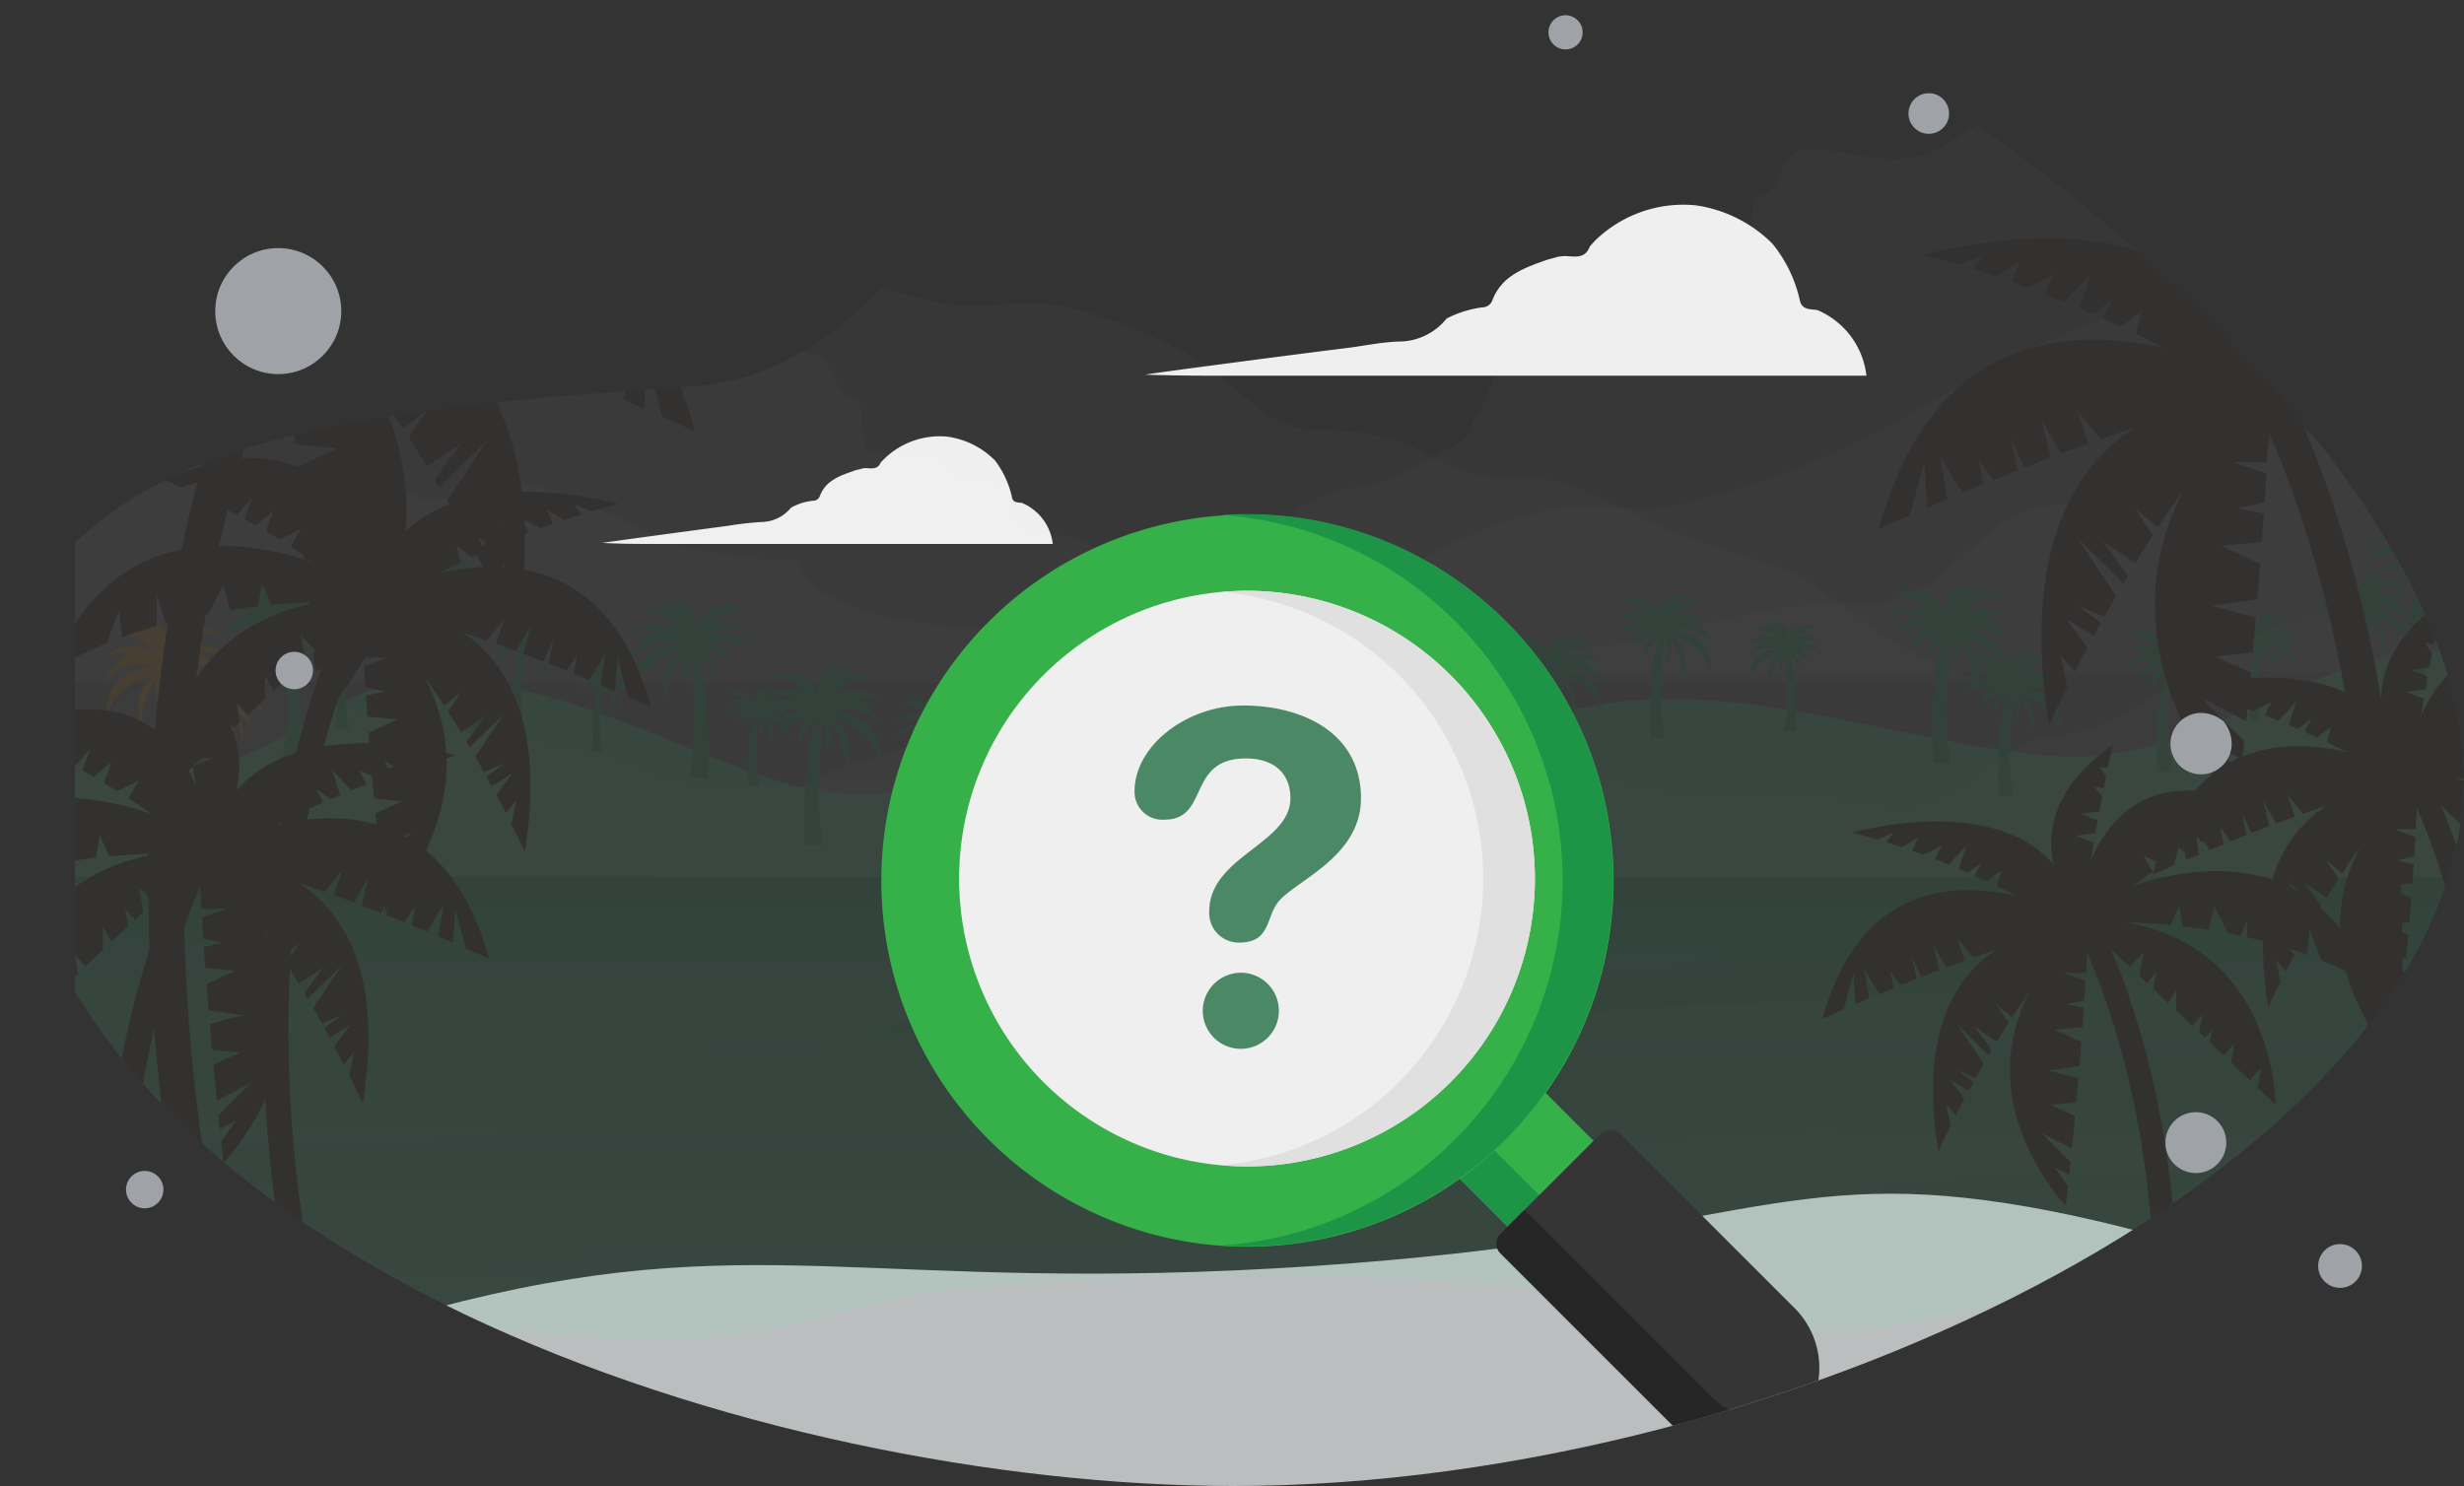<svg xmlns="http://www.w3.org/2000/svg" xmlns:xlink="http://www.w3.org/1999/xlink" viewBox="0 0 230 138.736"><rect x="0" y="0" width="230" height="138.736" fill="#333333" stroke="none"/><defs><style>.a{fill:none;}.b{fill:url(#a);}.c{fill:#f0efef;}.d{clip-path:url(#b);}.e{fill:#bbbebf;}.f{opacity:0.101;}.g{clip-path:url(#c);}.h,.j{fill:#fff;}.h{opacity:0.2;}.i{fill:url(#d);}.j{opacity:0.1;}.k{fill:#61f9b4;}.l{fill:#fbb32b;}.m{fill:#2ace85;}.n{fill:#381c10;}.o{fill:#36b149;}.p{fill:#1e9447;}.q{fill:#e0e0e0;}.r{fill:#353535;}.s{fill:#262626;}.t{fill:#4b8865;}.u{fill:#9fa3a7;}</style><linearGradient id="a" x1="-6.681" y1="2.725" x2="-6.681" y2="1.725" gradientUnits="objectBoundingBox"><stop offset="0" stop-color="#e6e7e7"/><stop offset="1" stop-color="#f2f2f2" stop-opacity="0"/></linearGradient><clipPath id="b"><path class="a" d="M3.083,78.867c4.986,44.873,71.448,65.814,114.876,65.814,52.452,0,114.427-30.813,114.876-65.814.249-20.891-23.384-45.023-41.383-58.335C170.51,5.075,164.527,5.075,128.629,6.571c-34.8,1.446-38.691,33.7-60.828,35.4C39.031,44.165-.657,45.312,3.083,78.867Z" transform="translate(-2.837 -5.945)"/></clipPath><clipPath id="c"><rect class="a" width="230" height="166.75"/></clipPath><linearGradient id="d" x1="0.5" y1="1" x2="0.5" gradientUnits="objectBoundingBox"><stop offset="0" stop-color="#6affba"/><stop offset="1" stop-color="#2ed991"/></linearGradient></defs><path class="b" d="M3.083,78.867c4.986,44.873,71.448,65.814,114.876,65.814,52.452,0,114.427-30.813,114.876-65.814.249-20.891-23.384-45.023-41.383-58.335C170.51,5.075,164.527,5.075,128.629,6.571c-34.8,1.446-38.691,33.7-60.828,35.4C39.031,44.165-.657,45.312,3.083,78.867Z" transform="translate(-2.837 -5.945)"/><path class="c" d="M233.853,18.014a7.572,7.572,0,0,1,4.587,6.133H179.506c-2.792,0-5.534,0-8.376-.1.3-.1,15.157-2.044,18.847-2.493,1.6-.2,3.191-.548,4.836-.6a5.7,5.7,0,0,0,4.437-2.144,10.032,10.032,0,0,1,3.341-1.047,1,1,0,0,0,.947-.7c.9-2.294,2.992-2.992,5.086-3.739l1.1-.3.5-.05c.9,0,1.945.349,2.393-.9h0l.5-.548a11.822,11.822,0,0,1,9.374-3.291,12.676,12.676,0,0,1,7.18,3.59,12.828,12.828,0,0,1,2.543,5.235C232.392,18.014,233.155,17.915,233.853,18.014Z" transform="translate(-64.22 10.932)"/><path class="c" d="M108.64,57.751a4.742,4.742,0,0,1,2.892,3.839h-36.8c-1.745,0-3.49,0-5.235-.1.2-.05,9.473-1.3,11.767-1.6a29.84,29.84,0,0,1,3.041-.349A3.6,3.6,0,0,0,87.1,58.2a5.385,5.385,0,0,1,2.094-.648.643.643,0,0,0,.6-.449c.548-1.446,1.895-1.895,3.191-2.343.2-.1.449-.1.7-.2l.3-.05c.548,0,1.2.2,1.5-.548h0l.349-.349a7.424,7.424,0,0,1,5.834-2.044,7.735,7.735,0,0,1,4.487,2.244,9.064,9.064,0,0,1,1.546,3.291C107.757,57.751,108.206,57.7,108.64,57.751Z" transform="translate(-13.262 -10.805)"/><g class="d"><path class="e" d="M246.753,259.65c-.748,17.75-65.665,32.608-119.912,32.409-58.051-.2-120.211-17.7-119.912-32.409.2-9.324,25.428-16,38.392-19.445,30.215-8.027,40.436-1.2,82.268-3.989,39.189-2.643,43.727-9.573,66.812-5.485C216.787,234.72,247.251,247.335,246.753,259.65Z" transform="translate(-4.888 -118.022)"/><g class="f" transform="translate(7 -109.305)"><g transform="translate(0 99)"><g class="g"><g transform="translate(-12.904 -6.178)"><path class="h" d="M193.022,202.4c2.1-2.1,6.345-2.586,9.02-3.326,1.749-.483,4.316-.386,5.812-1.363s1.461-2.7,2.737-3.643c1.377-1.022,3.387-.417,4.74-1.456,1.21-.928,1.219-2.76,2.325-3.847,2.587-2.542,6.081-2.136,9.06-3.2.974-.349,3.507-1.912,4.778-2.566,2.944-1.515,1.664-.832,3.121-3.372,1.573-2.741,2.2-6.008,5.113-7.282,3.112-1.363,7.528.986,6.663-5.1,2.094-.993,5.806.583,6.271-2.786,2.5-.149,5.015.069,7.342-.6,0-1.566.425-2.946.51-4.485,2.653-.358,2.092-3.331,3.86-4.262,1.6-.841,5.05.2,6.661.393,5.706.682,6.372-.722,10.631-3.12,1.88-1.059,4.394-.589,6.2-1.967,1.9-1.447,1.486-3.372,3.994-4.054,1.88-.511,4.028.286,5.995-.339,1.775-.564,2.565-1.729,4.938-1.582-.245-5.86,4.328-7.935,8.3-10.2,5.542-3.169,10.068,1.03,15.318-.823,2.351-.83,3.283-2.443,5.888-2.772,3.192-.4,4.527.36,6.958-1.863,1.047-.958,1.251-2.427,2.369-3.336a1.8,1.8,0,0,1,.512-.278v78.489H192.149A5.372,5.372,0,0,1,193.022,202.4Z" transform="translate(-90.856 -124.371)"/><path class="h" d="M-18.2,123.432c.2.062.4.124.6.185,4.623,1.384,9.333,5.4,13.26,8.795,6.655,5.76,13.719,6.517,20.786,11.559,6.846,4.884,14.128,6.165,21.373,9.616,6.921,3.3,14.18,8.352,21.533,11.081a96.209,96.209,0,0,0,11.355,3.467c3.685.85,7.646-.3,11.385.338a41.651,41.651,0,0,1,12.177,4.634c4.665,2.61,6.5,6.728,11.864,6.934,3.752.145,6.939.316,10.285,2.277,4.287,2.512,5.82,2.071,10.414,2.337,3.7.214,7.459,2.721,10.914,4.273a83.037,83.037,0,0,0,10.294,3.493c4.4,1.334,7.775,4.9,11.875,7.4a42.027,42.027,0,0,0,8.342,3.8H-18.2Z" transform="translate(22.73 -123.432)"/><path class="h" d="M130.912,243.689c-2.1-2.1-6.345-2.586-9.02-3.326-1.749-.483-4.316-.386-5.812-1.363s-1.461-2.7-2.737-3.643c-1.377-1.021-3.387-.417-4.74-1.456-1.21-.929-1.219-2.76-2.325-3.847-2.587-2.542-6.081-2.137-9.06-3.2-.974-.348-3.507-1.912-4.778-2.566-2.944-1.515-1.664-.833-3.122-3.372-1.573-2.741-2.2-6.008-5.113-7.282-3.111-1.363-7.527.986-6.664-5.1-2.093-.993-5.806.583-6.27-2.786-2.5-.15-5.015.068-7.342-.6,0-1.565-.425-2.946-.51-4.485-2.653-.359-2.093-3.331-3.86-4.262-1.6-.841-5.05.2-6.661.393-5.706.682-6.372-.722-10.631-3.12-1.88-1.059-4.394-.589-6.2-1.967-1.9-1.446-1.486-3.372-3.994-4.055-1.88-.511-4.028.286-5.995-.339-1.774-.563-2.564-1.729-4.938-1.582.244-5.86-4.329-7.935-8.3-10.2-5.543-3.169-10.068,1.03-15.318-.823-2.352-.83-3.283-2.443-5.888-2.772-3.192-.4-4.527.361-6.958-1.863-1.046-.958-1.251-2.427-2.369-3.336a1.8,1.8,0,0,0-.512-.278v78.489H131.785A5.352,5.352,0,0,0,130.912,243.689Z" transform="translate(22.73 -146.698)"/><path class="h" d="M299.307,164.719c-.2.062-.4.124-.6.186-4.623,1.384-9.333,5.4-13.26,8.795-6.655,5.759-13.719,6.517-20.786,11.559-6.846,4.884-14.128,6.165-21.373,9.616-6.921,3.3-14.18,8.352-21.533,11.081a96.293,96.293,0,0,1-11.355,3.467c-3.685.85-7.646-.3-11.385.338a41.66,41.66,0,0,0-12.177,4.634c-4.665,2.609-6.5,6.728-11.864,6.934-3.751.145-6.939.316-10.285,2.277-4.287,2.512-5.82,2.071-10.413,2.337-3.7.214-7.46,2.721-10.915,4.273a82.883,82.883,0,0,1-10.294,3.493c-4.4,1.334-7.775,4.9-11.876,7.4a42.01,42.01,0,0,1-8.342,3.8H299.307Z" transform="translate(-48.033 -145.759)"/><path class="h" d="M224.035,183.79a32.646,32.646,0,0,0-7.066,7.613c-1.182,1.771-1.086,4.831-2.042,6.265-.983,1.475-3.343,2.418-4.632,3.987-2.563,3.12-5.206,5.174-7.556,8.519-2.812-2.487-4.191.9-6.566,1.468-2.424.582-4.548-1.026-6.956.107-2.784,1.31-4.476,3.957-7.587,4.84-2.728.776-6.029.159-8.712.949-3.565,1.049-6.234,4.574-9.432,6.921-2.862,2.1-5.209,1.969-8.54,1.965-6.752-.007-11.761,1.8-18.059,3.212-7.38,1.65-14.965,1.412-22.374,2.7-7.465,1.293-11.2-.1-18.058-3.031-6.508-2.778-13.459-.565-20.413-.565-4.338,0-17.223-1-18.517-6.4-.978-.059-2.072.084-3.055-.068-4.051-.625-6.894-.618-10.6-2.336a88.56,88.56,0,0,0-8.252-3.79c-4.027-1.4-5.909-.933-9.814.218-5.3,1.561-4.681-2.421-9.039-3.245-3.1-.586-6.255,1.936-9.814.5-1.575-.637-3.149-2.708-4.8-3.271-1.441-.491-3.336.234-4.645-.531-2.558-1.494-3.731-5.147-6.631-6.96a39.69,39.69,0,0,0-9.073-4.132v53.107H228.544V179.172C226.919,180.832,225.416,182.675,224.035,183.79Z" transform="translate(22.73 -153.575)"/><path class="i" d="M-18.2,337.671v40.022c12.449.331,25.587-1.814,38.08.625a130.839,130.839,0,0,0,26.186,2.548c9.717,0,17.747-4.028,27.229-4.857a302.337,302.337,0,0,1,53.18.023c8.994.859,17.281,3.079,26.183,3.851,8.43.731,15.081-2.923,23.323-2.9,5.206.012,9.171,2,14.125,2.9a55.876,55.876,0,0,0,16.048.5c5.756-.637,11.115-2.2,16.926-2.538,1.628-.1,3.508-.055,5.462-.015V337.671Z" transform="translate(22.73 -239.288)"/><path class="j" d="M-18,349.185c8.753-.271,17.886.788,26.564,1.69a223.279,223.279,0,0,0,31.427.845c10.741-.387,21.655.688,32.174-.845a115.456,115.456,0,0,1,17.016-1.69c5.4.014,9.971,1.192,15.165,1.7,6.966.682,14.358.013,21.247.411,6.319.365,14.857-.97,20.614.752-8.187-.314-16.822,1.784-25.363,1.784-8.762,0-17.651,0-26.244.423-9.047.441-17.855.62-26.545,2.96-5.206,1.4-10.239,3.07-15.786,2.544-4.5-.427-8.4-1.278-13.1-1.278-9.552,0-19.248-.479-28.784-.01-9.7.477-19.547,2.425-29.23,2.123" transform="translate(23.083 -245.491)"/><path class="j" d="M351.673,360.495a74.248,74.248,0,0,1-3.406-7.448c-5.066-.13-10.464,1.2-15.891,1.2-5.98.007-11.545-1.257-17.582-.843-14.026.961-28.25,2.618-42.493,3.7-12.367.937-25.233.933-37.466,2.639-5.459.761-10.945,1.275-16.5,1.679-4.531.329-12.241-.455-15.956.857h-7.992c9.376.62,17.818,2.085,27.733,1.712,21.069-.793,43.229-.608,64.56-1.384,22.748-.828,47.268-1.67,68.945,4.36C354.907,364.773,352.725,362.506,351.673,360.495Z" transform="translate(-92.063 -247.598)"/><path class="j" d="M-17.653,378.517c14.837,0,29.758-1.363,44.531-1.805,14.889-.445,30.81,2.1,44.856,2.1a293.34,293.34,0,0,0-43.692,3.6c-15.4,2.239-31.255.6-47.046.6h-.765" transform="translate(23.58 -260.372)"/><path class="j" d="M355.129,389.015c-10.767-3.114-25.787,0-37.148,0-15.932,0-31.725-.425-47.522-.423-8.349,0-16.248,1.7-24.541,1.69q-12.705-.012-25.41,0c-6.881,0-13.51.385-20.273.94,6.541,2.57,16.223,1.174,23.671,1.174,8.679,0,17.376-.252,25.823.961,17.713,2.542,34.711-2.318,52.807-1.384,9.456.488,18.937.815,28.487,1.258,4.263.2,8.821.2,13.194.433,6.159.334,14.893,3.474,20.648.422" transform="translate(-95.223 -266.306)"/><path class="j" d="M-21.114,401.885c14.717-4.256,35.239.246,50.169.845,9.328.375,18.492.041,27.647.845,7.233.635,16.708,1.554,23.132,1.268-8.4,0-15.783.952-23.559,1.69-8.106.768-16.648-.2-24.684.413-9,.685-17.578,1.081-26.553.022-12.035-1.42-21.371.632-33.09,2.1" transform="translate(28.052 -273.034)"/><g transform="translate(4.533 77.173)"><path class="k" d="M228.544,293.256c-5.535.907-11.314-1.771-17.07-1.771-12.564,0-23.285,10.856-36.382,9.9-13.046-.952-25.993-6.193-39.571-5.194-13.681,1.007-27.241,11.22-40.813,7.065-13.184-4.036-25.505,4.643-38.8.488-11.447-3.578-24.932-11.821-36.944-8.848-6.416,1.588-11.243,7.689-18.147,7.208-6.584-.459-12.825-4.475-19.01-4.719v15.308H228.544Z" transform="translate(18.197 -291.485)"/></g><g transform="translate(15.656 74.638)"><path class="l" d="M17.868,294.892v.163c1.164,9.582,0,12.31,0,12.31H19.65C19.977,295.382,17.868,294.892,17.868,294.892Z" transform="translate(-12.401 -290.792)"/><path class="l" d="M17.61,290.873s-1.953-2.4-4.2-1.938a5.229,5.229,0,0,1,4.353.375s-2.6-2.237-4.74-.913a6.972,6.972,0,0,1,3.561-1.636s-3.145-1.691-4.678,1.994c.288-1.435.06-3.2-3.055-2.708A3.4,3.4,0,0,1,11.416,289c-.757-3.714-4.3-2.02-4.3-2.02a4.28,4.28,0,0,1,3.456,1.831,3.278,3.278,0,0,0-4.422.372,3.428,3.428,0,0,1,2.367-.363c-1.717.563-2.536,2.8-2.536,2.8a4.093,4.093,0,0,1,4.622-1.507c-1.553.043-4.468.647-4.453,4.578a5.742,5.742,0,0,1,4.4-3.86,3.827,3.827,0,0,0-1.075,4.58s-.3-1.783,1.434-4.416a3.216,3.216,0,0,0,.322,2.777,14.371,14.371,0,0,1,.378-3.347h.044a7.47,7.47,0,0,1,2.222,2.538A2.646,2.646,0,0,0,12.8,290.58a7.82,7.82,0,0,1,2.655,1.313,4.243,4.243,0,0,0-1.687-2.064A6.333,6.333,0,0,1,17.61,290.873Z" transform="translate(-5.983 -285.963)"/><g transform="translate(7.821 5.034)"><g transform="translate(2.132 3.222)"><path class="l" d="M28.832,303.941v.109c-.776,6.389,0,8.208,0,8.208H27.643C27.425,304.268,28.832,303.941,28.832,303.941Z" transform="translate(-27.62 -303.941)"/></g><path class="l" d="M30.127,300.517s-.536-2.315-3.034-1.293a3.206,3.206,0,0,1,2.045-2.052,2.662,2.662,0,0,0-2.5,1.559,2.135,2.135,0,0,0-1.775-1.807,2.837,2.837,0,0,1,1.225,1.718,2.215,2.215,0,0,0-2.564-.239,2.467,2.467,0,0,1,2.079.465c-1.6-.4-2.547,1.312-2.547,1.312a2.577,2.577,0,0,1,2.322-.689,3.383,3.383,0,0,0-2.4,1.746,4.858,4.858,0,0,1,1.853-1.2,4.242,4.242,0,0,0-1.779,2.714,3.944,3.944,0,0,1,3.071-2.391c.88.488.771,2.391.771,2.391a2.579,2.579,0,0,0,.015-2.115,3.015,3.015,0,0,1,1.078,2.476,2.551,2.551,0,0,0-.589-2.749A3.1,3.1,0,0,1,28.9,301.5c-.257-1.363-.88-1.779-1.352-1.891A2.163,2.163,0,0,1,30.127,300.517Z" transform="translate(-22.986 -296.925)"/></g></g><g transform="translate(26.722 64.243)"><g transform="translate(17.043 4.158)"><path class="m" d="M78.976,281.311v.163c1.163,9.582,0,12.31,0,12.31h1.782C81.085,281.8,78.976,281.311,78.976,281.311Z" transform="translate(-73.509 -277.211)"/><path class="m" d="M78.718,277.293s-1.953-2.4-4.2-1.938a5.229,5.229,0,0,1,4.353.375s-2.6-2.237-4.74-.913a6.971,6.971,0,0,1,3.561-1.636s-3.145-1.691-4.678,1.994c.288-1.435.06-3.2-3.055-2.708a3.4,3.4,0,0,1,2.564,2.949c-.757-3.714-4.3-2.02-4.3-2.02a4.281,4.281,0,0,1,3.456,1.831,3.278,3.278,0,0,0-4.422.372,3.429,3.429,0,0,1,2.367-.363c-1.717.563-2.536,2.8-2.536,2.8a4.093,4.093,0,0,1,4.622-1.507c-1.552.043-4.468.647-4.453,4.578a5.743,5.743,0,0,1,4.4-3.86,3.827,3.827,0,0,0-1.075,4.58s-.3-1.783,1.434-4.416a3.215,3.215,0,0,0,.322,2.777,14.369,14.369,0,0,1,.378-3.347h.044a7.47,7.47,0,0,1,2.222,2.538A2.647,2.647,0,0,0,73.9,277a7.826,7.826,0,0,1,2.655,1.313,4.243,4.243,0,0,0-1.687-2.064A6.334,6.334,0,0,1,78.718,277.293Z" transform="translate(-67.091 -272.383)"/></g><g transform="translate(0 6.505)"><path class="m" d="M41.925,286.422v.163c1.164,9.582,0,12.31,0,12.31h1.782C44.034,286.912,41.925,286.422,41.925,286.422Z" transform="translate(-36.458 -282.322)"/><path class="m" d="M41.667,282.4s-1.953-2.4-4.2-1.938a5.229,5.229,0,0,1,4.353.375s-2.6-2.237-4.74-.913a6.974,6.974,0,0,1,3.561-1.636s-3.145-1.691-4.678,1.994c.288-1.435.06-3.2-3.055-2.708a3.4,3.4,0,0,1,2.564,2.95c-.756-3.714-4.3-2.02-4.3-2.02a4.282,4.282,0,0,1,3.456,1.831,3.278,3.278,0,0,0-4.422.372,3.434,3.434,0,0,1,2.367-.363c-1.717.563-2.536,2.8-2.536,2.8a4.093,4.093,0,0,1,4.622-1.507c-1.553.043-4.468.647-4.453,4.578a5.742,5.742,0,0,1,4.4-3.86,3.828,3.828,0,0,0-1.075,4.581s-.3-1.783,1.434-4.416a3.216,3.216,0,0,0,.322,2.777,14.4,14.4,0,0,1,.378-3.347h.044a7.474,7.474,0,0,1,2.223,2.539,2.647,2.647,0,0,0-1.084-2.381,7.821,7.821,0,0,1,2.655,1.313,4.245,4.245,0,0,0-1.687-2.064A6.333,6.333,0,0,1,41.667,282.4Z" transform="translate(-30.04 -277.493)"/></g><g transform="translate(38.007 8.286)"><path class="m" d="M124.548,290.3v.163c1.164,9.582,0,12.31,0,12.31h1.782C126.657,290.791,124.548,290.3,124.548,290.3Z" transform="translate(-119.081 -286.201)"/><path class="m" d="M124.29,286.282s-1.953-2.4-4.2-1.938a5.229,5.229,0,0,1,4.353.375s-2.6-2.237-4.74-.913a6.973,6.973,0,0,1,3.561-1.636s-3.145-1.691-4.678,1.994c.288-1.435.06-3.2-3.055-2.708a3.4,3.4,0,0,1,2.564,2.95c-.756-3.714-4.3-2.02-4.3-2.02a4.282,4.282,0,0,1,3.456,1.831,3.278,3.278,0,0,0-4.422.372,3.432,3.432,0,0,1,2.367-.363c-1.717.563-2.536,2.8-2.536,2.8a4.094,4.094,0,0,1,4.622-1.507c-1.552.043-4.468.647-4.453,4.578a5.742,5.742,0,0,1,4.4-3.86,3.827,3.827,0,0,0-1.075,4.581s-.3-1.783,1.434-4.416a3.216,3.216,0,0,0,.322,2.777,14.4,14.4,0,0,1,.378-3.347h.044a7.473,7.473,0,0,1,2.223,2.539,2.646,2.646,0,0,0-1.084-2.381,7.814,7.814,0,0,1,2.655,1.313,4.24,4.24,0,0,0-1.687-2.064A6.33,6.33,0,0,1,124.29,286.282Z" transform="translate(-112.663 -281.372)"/></g><g transform="translate(155.047 6.919)"><path class="m" d="M378.689,287.324v.163c-1.164,9.582,0,12.309,0,12.309h-1.782C376.579,287.815,378.689,287.324,378.689,287.324Z" transform="translate(-372.376 -283.224)"/><path class="m" d="M367.251,283.305s1.953-2.4,4.2-1.938a5.228,5.228,0,0,0-4.352.375s2.6-2.237,4.739-.913a6.97,6.97,0,0,0-3.561-1.636s3.146-1.691,4.678,1.994c-.288-1.435-.06-3.2,3.055-2.708a3.4,3.4,0,0,0-2.564,2.95c.757-3.714,4.3-2.02,4.3-2.02a4.279,4.279,0,0,0-3.456,1.831,3.278,3.278,0,0,1,4.422.372,3.434,3.434,0,0,0-2.367-.363c1.717.563,2.536,2.8,2.536,2.8a4.093,4.093,0,0,0-4.622-1.507c1.552.043,4.468.647,4.453,4.578a5.743,5.743,0,0,0-4.4-3.861,3.828,3.828,0,0,1,1.075,4.581s.3-1.783-1.435-4.416a3.215,3.215,0,0,1-.322,2.777,14.435,14.435,0,0,0-.378-3.347H373.2a7.475,7.475,0,0,0-2.222,2.539,2.647,2.647,0,0,1,1.084-2.382,7.818,7.818,0,0,0-2.655,1.313,4.243,4.243,0,0,1,1.687-2.064A6.33,6.33,0,0,0,367.251,283.305Z" transform="translate(-367.098 -278.396)"/></g><g transform="translate(129.559 7.797)"><path class="m" d="M321.024,287.5v.131c-.937,7.716,0,9.913,0,9.913h-1.435C319.325,287.893,321.024,287.5,321.024,287.5Z" transform="translate(-315.94 -284.196)"/><path class="m" d="M311.812,284.262s1.572-1.934,3.382-1.56a4.207,4.207,0,0,0-3.505.3s2.095-1.8,3.817-.736a5.615,5.615,0,0,0-2.868-1.318,2.616,2.616,0,0,1,3.768,1.606c-.232-1.156-.048-2.575,2.46-2.181a2.737,2.737,0,0,0-2.064,2.375c.609-2.991,3.46-1.627,3.46-1.627a3.447,3.447,0,0,0-2.783,1.475,2.64,2.64,0,0,1,3.561.3,2.764,2.764,0,0,0-1.906-.292,4.029,4.029,0,0,1,2.042,2.256,3.3,3.3,0,0,0-3.722-1.214,3.36,3.36,0,0,1,3.586,3.686,4.623,4.623,0,0,0-3.544-3.108,3.081,3.081,0,0,1,.866,3.688,5.461,5.461,0,0,0-1.155-3.556,2.592,2.592,0,0,1-.26,2.237,11.573,11.573,0,0,0-.3-2.7h-.036a6.018,6.018,0,0,0-1.79,2.044,2.132,2.132,0,0,1,.874-1.918,6.3,6.3,0,0,0-2.139,1.058,3.423,3.423,0,0,1,1.358-1.662A5.1,5.1,0,0,0,311.812,284.262Z" transform="translate(-311.689 -280.308)"/></g><g transform="translate(94.259 13.781)"><path class="m" d="M244.285,300.527v.132c-.937,7.715,0,9.912,0,9.912h-1.435C242.586,300.922,244.285,300.527,244.285,300.527Z" transform="translate(-239.201 -297.225)"/><path class="m" d="M235.074,297.291s1.572-1.934,3.382-1.56a4.209,4.209,0,0,0-3.5.3s2.094-1.8,3.817-.736a5.621,5.621,0,0,0-2.869-1.318,2.616,2.616,0,0,1,3.768,1.606c-.232-1.155-.049-2.575,2.46-2.181a2.738,2.738,0,0,0-2.064,2.375c.609-2.991,3.461-1.626,3.461-1.626a3.447,3.447,0,0,0-2.783,1.474,2.638,2.638,0,0,1,3.56.3,2.762,2.762,0,0,0-1.905-.292,4.027,4.027,0,0,1,2.042,2.255,3.3,3.3,0,0,0-3.722-1.214,3.359,3.359,0,0,1,3.585,3.687,4.621,4.621,0,0,0-3.543-3.109,3.084,3.084,0,0,1,.866,3.688,5.463,5.463,0,0,0-1.156-3.556,2.592,2.592,0,0,1-.26,2.237,11.564,11.564,0,0,0-.3-2.7h-.036a6.02,6.02,0,0,0-1.79,2.044,2.13,2.13,0,0,1,.874-1.917,6.3,6.3,0,0,0-2.139,1.057,3.425,3.425,0,0,1,1.359-1.662A5.1,5.1,0,0,0,235.074,297.291Z" transform="translate(-234.951 -293.337)"/></g><g transform="translate(74.512 11.211)"><path class="m" d="M201.357,294.932v.131c-.937,7.716,0,9.913,0,9.913h-1.435C199.658,295.327,201.357,294.932,201.357,294.932Z" transform="translate(-196.273 -291.63)"/><path class="m" d="M192.145,291.7s1.572-1.934,3.382-1.561a4.21,4.21,0,0,0-3.505.3s2.095-1.8,3.817-.735a5.616,5.616,0,0,0-2.868-1.318,2.615,2.615,0,0,1,3.767,1.606c-.232-1.156-.048-2.575,2.46-2.181a2.737,2.737,0,0,0-2.064,2.375c.609-2.991,3.461-1.626,3.461-1.626a3.448,3.448,0,0,0-2.783,1.474,2.639,2.639,0,0,1,3.56.3,2.764,2.764,0,0,0-1.905-.292,4.03,4.03,0,0,1,2.042,2.255,3.3,3.3,0,0,0-3.722-1.213,3.359,3.359,0,0,1,3.585,3.686,4.622,4.622,0,0,0-3.543-3.108,3.082,3.082,0,0,1,.866,3.688,5.461,5.461,0,0,0-1.155-3.556,2.591,2.591,0,0,1-.26,2.236,11.582,11.582,0,0,0-.3-2.7h-.036a6.02,6.02,0,0,0-1.79,2.045,2.132,2.132,0,0,1,.874-1.918,6.3,6.3,0,0,0-2.139,1.058,3.419,3.419,0,0,1,1.358-1.662A5.1,5.1,0,0,0,192.145,291.7Z" transform="translate(-192.022 -287.742)"/></g><g transform="translate(101.182 12.572)"><path class="m" d="M259.335,297.895v.131c-.937,7.715,0,9.913,0,9.913H257.9C257.636,298.29,259.335,297.895,259.335,297.895Z" transform="translate(-254.251 -294.593)"/><path class="m" d="M250.123,294.659s1.572-1.934,3.381-1.561a4.209,4.209,0,0,0-3.5.3s2.095-1.8,3.817-.735a5.613,5.613,0,0,0-2.869-1.318,2.616,2.616,0,0,1,3.768,1.607c-.232-1.156-.049-2.575,2.46-2.181a2.737,2.737,0,0,0-2.064,2.375c.609-2.991,3.461-1.627,3.461-1.627a3.448,3.448,0,0,0-2.783,1.474,2.639,2.639,0,0,1,3.56.3,2.763,2.763,0,0,0-1.905-.292,4.03,4.03,0,0,1,2.042,2.255,3.3,3.3,0,0,0-3.722-1.213,3.359,3.359,0,0,1,3.586,3.686,4.623,4.623,0,0,0-3.543-3.109,3.083,3.083,0,0,1,.866,3.689,5.464,5.464,0,0,0-1.155-3.557,2.592,2.592,0,0,1-.259,2.237,11.6,11.6,0,0,0-.3-2.7h-.036a6.022,6.022,0,0,0-1.789,2.044,2.13,2.13,0,0,1,.873-1.918,6.291,6.291,0,0,0-2.138,1.058,3.421,3.421,0,0,1,1.358-1.662A5.1,5.1,0,0,0,250.123,294.659Z" transform="translate(-250 -290.705)"/></g><g transform="translate(62.466 17.294)"><path class="m" d="M175.17,308.178v.131c-.937,7.716,0,9.913,0,9.913h-1.435C173.471,308.573,175.17,308.178,175.17,308.178Z" transform="translate(-170.086 -304.876)"/><path class="m" d="M165.958,304.942s1.572-1.934,3.382-1.561a4.21,4.21,0,0,0-3.505.3s2.095-1.8,3.817-.735a5.615,5.615,0,0,0-2.868-1.318,2.615,2.615,0,0,1,3.767,1.606c-.232-1.156-.048-2.575,2.46-2.181a2.737,2.737,0,0,0-2.064,2.376c.609-2.991,3.46-1.627,3.46-1.627a3.446,3.446,0,0,0-2.783,1.475,2.64,2.64,0,0,1,3.561.3,2.764,2.764,0,0,0-1.906-.292,4.028,4.028,0,0,1,2.042,2.255,3.3,3.3,0,0,0-3.722-1.213,3.36,3.36,0,0,1,3.586,3.686,4.623,4.623,0,0,0-3.544-3.108,3.082,3.082,0,0,1,.866,3.688,5.461,5.461,0,0,0-1.155-3.556,2.592,2.592,0,0,1-.26,2.236,11.576,11.576,0,0,0-.3-2.7h-.036a6.016,6.016,0,0,0-1.79,2.044,2.132,2.132,0,0,1,.874-1.918,6.3,6.3,0,0,0-2.138,1.058,3.418,3.418,0,0,1,1.358-1.662A5.1,5.1,0,0,0,165.958,304.942Z" transform="translate(-165.835 -300.988)"/></g><g transform="translate(69.769 12.572)"><path class="m" d="M191.046,297.895v.131c-.937,7.715,0,9.913,0,9.913H189.61C189.347,298.29,191.046,297.895,191.046,297.895Z" transform="translate(-185.962 -294.593)"/><path class="m" d="M181.834,294.659s1.572-1.934,3.382-1.561a4.209,4.209,0,0,0-3.5.3s2.095-1.8,3.817-.735a5.614,5.614,0,0,0-2.869-1.318,2.616,2.616,0,0,1,3.768,1.607c-.232-1.156-.049-2.575,2.46-2.181a2.737,2.737,0,0,0-2.064,2.375c.609-2.991,3.461-1.627,3.461-1.627a3.448,3.448,0,0,0-2.783,1.474,2.639,2.639,0,0,1,3.56.3,2.762,2.762,0,0,0-1.905-.292,4.03,4.03,0,0,1,2.042,2.255,3.3,3.3,0,0,0-3.722-1.213,3.359,3.359,0,0,1,3.586,3.686,4.623,4.623,0,0,0-3.543-3.109,3.083,3.083,0,0,1,.866,3.689,5.465,5.465,0,0,0-1.156-3.557,2.591,2.591,0,0,1-.259,2.237,11.584,11.584,0,0,0-.3-2.7h-.036a6.021,6.021,0,0,0-1.789,2.044,2.13,2.13,0,0,1,.873-1.918,6.291,6.291,0,0,0-2.138,1.058,3.42,3.42,0,0,1,1.358-1.662A5.1,5.1,0,0,0,181.834,294.659Z" transform="translate(-181.711 -290.705)"/></g><g transform="translate(119.259 11.552)"><path class="m" d="M298.634,295.674v.131c-.938,7.716,0,9.913,0,9.913H297.2C296.934,296.069,298.634,295.674,298.634,295.674Z" transform="translate(-293.549 -292.372)"/><path class="m" d="M289.422,292.438s1.572-1.934,3.382-1.561a4.208,4.208,0,0,0-3.5.3s2.095-1.8,3.817-.736a5.615,5.615,0,0,0-2.868-1.318,2.615,2.615,0,0,1,3.767,1.606c-.232-1.156-.049-2.575,2.46-2.181a2.737,2.737,0,0,0-2.064,2.376c.609-2.991,3.46-1.627,3.46-1.627a3.446,3.446,0,0,0-2.782,1.475,2.639,2.639,0,0,1,3.56.3,2.766,2.766,0,0,0-1.906-.292,4.031,4.031,0,0,1,2.042,2.255,3.3,3.3,0,0,0-3.722-1.213,3.36,3.36,0,0,1,3.586,3.686,4.624,4.624,0,0,0-3.543-3.108,3.082,3.082,0,0,1,.866,3.688,5.463,5.463,0,0,0-1.156-3.556,2.59,2.59,0,0,1-.26,2.236,11.526,11.526,0,0,0-.3-2.7h-.036a6.017,6.017,0,0,0-1.789,2.044,2.131,2.131,0,0,1,.873-1.918,6.291,6.291,0,0,0-2.138,1.058,3.419,3.419,0,0,1,1.358-1.662A5.1,5.1,0,0,0,289.422,292.438Z" transform="translate(-289.299 -288.484)"/></g><g transform="translate(162.083 13.203)"><path class="m" d="M391.729,299.27v.131c-.938,7.715,0,9.913,0,9.913h-1.436C390.03,299.665,391.729,299.27,391.729,299.27Z" transform="translate(-386.645 -295.968)"/><path class="m" d="M382.517,296.034s1.572-1.934,3.382-1.561a4.21,4.21,0,0,0-3.505.3s2.1-1.8,3.817-.735a5.61,5.61,0,0,0-2.868-1.317,2.615,2.615,0,0,1,3.767,1.606c-.231-1.156-.048-2.575,2.46-2.181a2.736,2.736,0,0,0-2.064,2.375c.609-2.991,3.46-1.627,3.46-1.627a3.449,3.449,0,0,0-2.783,1.475,2.639,2.639,0,0,1,3.561.3,2.765,2.765,0,0,0-1.906-.292,4.029,4.029,0,0,1,2.042,2.255,3.3,3.3,0,0,0-3.722-1.213,3.36,3.36,0,0,1,3.586,3.686A4.624,4.624,0,0,0,388.2,296a3.083,3.083,0,0,1,.866,3.689,5.462,5.462,0,0,0-1.155-3.557,2.592,2.592,0,0,1-.26,2.237,11.559,11.559,0,0,0-.3-2.7h-.036a6.02,6.02,0,0,0-1.79,2.044,2.131,2.131,0,0,1,.874-1.918,6.3,6.3,0,0,0-2.139,1.058,3.425,3.425,0,0,1,1.358-1.662A5.1,5.1,0,0,0,382.517,296.034Z" transform="translate(-382.394 -292.08)"/></g><g transform="translate(176.903 10.906)"><path class="m" d="M423.947,294.267v.131c-.938,7.715,0,9.913,0,9.913h-1.436C422.248,294.662,423.947,294.267,423.947,294.267Z" transform="translate(-418.863 -290.965)"/><path class="m" d="M414.735,291.03s1.572-1.933,3.381-1.56a4.21,4.21,0,0,0-3.5.3s2.1-1.8,3.817-.735a5.612,5.612,0,0,0-2.868-1.318,2.615,2.615,0,0,1,3.767,1.606c-.232-1.156-.048-2.575,2.46-2.181a2.737,2.737,0,0,0-2.063,2.376c.609-2.991,3.46-1.627,3.46-1.627a3.448,3.448,0,0,0-2.782,1.475,2.639,2.639,0,0,1,3.56.3,2.764,2.764,0,0,0-1.905-.292,4.028,4.028,0,0,1,2.042,2.255,3.3,3.3,0,0,0-3.722-1.213,3.359,3.359,0,0,1,3.585,3.686,4.624,4.624,0,0,0-3.543-3.109,3.083,3.083,0,0,1,.866,3.689,5.459,5.459,0,0,0-1.156-3.556,2.59,2.59,0,0,1-.259,2.236,11.578,11.578,0,0,0-.3-2.7h-.036a6.016,6.016,0,0,0-1.79,2.044,2.131,2.131,0,0,1,.874-1.918,6.292,6.292,0,0,0-2.139,1.058,3.423,3.423,0,0,1,1.358-1.662A5.1,5.1,0,0,0,414.735,291.03Z" transform="translate(-414.612 -287.077)"/></g><g transform="translate(194.852 5.899)"><path class="m" d="M462.967,283.363v.131c-.938,7.716,0,9.913,0,9.913H461.53C461.267,283.758,462.967,283.363,462.967,283.363Z" transform="translate(-457.882 -280.061)"/><path class="m" d="M453.755,280.127s1.572-1.934,3.382-1.56a4.207,4.207,0,0,0-3.5.3s2.095-1.8,3.817-.736a5.616,5.616,0,0,0-2.868-1.318,2.615,2.615,0,0,1,3.767,1.606c-.232-1.155-.049-2.575,2.46-2.181a2.737,2.737,0,0,0-2.064,2.376c.609-2.991,3.46-1.627,3.46-1.627a3.448,3.448,0,0,0-2.782,1.475,2.639,2.639,0,0,1,3.56.3,2.767,2.767,0,0,0-1.906-.292,4.029,4.029,0,0,1,2.042,2.255,3.3,3.3,0,0,0-3.722-1.214,3.36,3.36,0,0,1,3.586,3.687,4.624,4.624,0,0,0-3.543-3.109,3.082,3.082,0,0,1,.866,3.688,5.462,5.462,0,0,0-1.155-3.556,2.59,2.59,0,0,1-.26,2.236,11.523,11.523,0,0,0-.3-2.7h-.036a6.02,6.02,0,0,0-1.789,2.044,2.13,2.13,0,0,1,.873-1.917,6.287,6.287,0,0,0-2.138,1.057,3.424,3.424,0,0,1,1.358-1.662A5.1,5.1,0,0,0,453.755,280.127Z" transform="translate(-453.632 -276.173)"/></g><g transform="translate(86.618 16.191)"><path class="m" d="M224.689,303.478v.09c-.638,5.248,0,6.743,0,6.743h-.976C223.534,303.747,224.689,303.478,224.689,303.478Z" transform="translate(-221.231 -301.232)"/><path class="m" d="M218.423,301.276s1.07-1.315,2.3-1.061a2.863,2.863,0,0,0-2.384.205s1.425-1.226,2.6-.5a3.821,3.821,0,0,0-1.951-.9,1.779,1.779,0,0,1,2.563,1.093c-.158-.786-.033-1.752,1.673-1.484a1.862,1.862,0,0,0-1.4,1.616c.414-2.035,2.354-1.106,2.354-1.106a2.345,2.345,0,0,0-1.893,1,1.8,1.8,0,0,1,2.422.2,1.88,1.88,0,0,0-1.3-.2,2.74,2.74,0,0,1,1.389,1.534,2.243,2.243,0,0,0-2.532-.826,2.285,2.285,0,0,1,2.439,2.508,3.143,3.143,0,0,0-2.41-2.114,2.1,2.1,0,0,1,.589,2.509,3.717,3.717,0,0,0-.786-2.419,1.764,1.764,0,0,1-.177,1.521,7.9,7.9,0,0,0-.207-1.834h-.024a4.1,4.1,0,0,0-1.218,1.391,1.449,1.449,0,0,1,.594-1.3,4.276,4.276,0,0,0-1.455.719,2.328,2.328,0,0,1,.924-1.131A3.473,3.473,0,0,0,218.423,301.276Z" transform="translate(-218.339 -298.587)"/></g><g transform="translate(80.165 15.638)"><path class="m" d="M210.66,302.272v.09c-.638,5.248,0,6.743,0,6.743h-.977C209.5,302.541,210.66,302.272,210.66,302.272Z" transform="translate(-207.202 -300.026)"/><path class="m" d="M204.395,300.071s1.07-1.315,2.3-1.061a2.863,2.863,0,0,0-2.384.205s1.425-1.226,2.6-.5a3.823,3.823,0,0,0-1.951-.9,1.779,1.779,0,0,1,2.563,1.092c-.158-.786-.033-1.752,1.673-1.484a1.862,1.862,0,0,0-1.4,1.616c.414-2.035,2.354-1.106,2.354-1.106a2.344,2.344,0,0,0-1.893,1,1.8,1.8,0,0,1,2.422.2,1.881,1.881,0,0,0-1.3-.2,2.741,2.741,0,0,1,1.389,1.534,2.242,2.242,0,0,0-2.532-.826,2.285,2.285,0,0,1,2.439,2.508,3.144,3.144,0,0,0-2.41-2.114,2.1,2.1,0,0,1,.589,2.509,3.716,3.716,0,0,0-.786-2.419,1.762,1.762,0,0,1-.177,1.521,7.892,7.892,0,0,0-.207-1.834h-.025a4.1,4.1,0,0,0-1.217,1.391,1.448,1.448,0,0,1,.594-1.3,4.277,4.277,0,0,0-1.455.719,2.331,2.331,0,0,1,.924-1.131A3.47,3.47,0,0,0,204.395,300.071Z" transform="translate(-204.311 -297.381)"/></g><g transform="translate(46.56 16.489)"><path class="m" d="M137.607,304.125v.09c-.638,5.248,0,6.743,0,6.743h-.977C136.452,304.394,137.607,304.125,137.607,304.125Z" transform="translate(-134.149 -301.879)"/><path class="m" d="M131.342,301.924s1.07-1.315,2.3-1.062a2.864,2.864,0,0,0-2.384.206s1.425-1.226,2.6-.5a3.822,3.822,0,0,0-1.951-.9,1.779,1.779,0,0,1,2.563,1.093c-.158-.786-.033-1.752,1.673-1.484a1.862,1.862,0,0,0-1.4,1.616c.414-2.035,2.354-1.107,2.354-1.107a2.345,2.345,0,0,0-1.893,1,1.8,1.8,0,0,1,2.422.2,1.881,1.881,0,0,0-1.3-.2,2.74,2.74,0,0,1,1.389,1.534,2.242,2.242,0,0,0-2.532-.825,2.285,2.285,0,0,1,2.439,2.508,3.145,3.145,0,0,0-2.41-2.115,2.1,2.1,0,0,1,.589,2.509,3.717,3.717,0,0,0-.786-2.42,1.762,1.762,0,0,1-.177,1.522,7.87,7.87,0,0,0-.207-1.834H134.6a4.1,4.1,0,0,0-1.217,1.391,1.449,1.449,0,0,1,.594-1.3,4.272,4.272,0,0,0-1.454.72,2.328,2.328,0,0,1,.924-1.131A3.467,3.467,0,0,0,131.342,301.924Z" transform="translate(-131.258 -299.234)"/></g><g transform="translate(32.006 13.345)"><path class="m" d="M105.969,297.278v.09c-.638,5.248,0,6.743,0,6.743h-.976C104.813,297.547,105.969,297.278,105.969,297.278Z" transform="translate(-102.511 -295.032)"/><path class="m" d="M99.7,295.077s1.069-1.315,2.3-1.061a2.862,2.862,0,0,0-2.384.205s1.425-1.226,2.6-.5a3.821,3.821,0,0,0-1.951-.9,1.779,1.779,0,0,1,2.563,1.092c-.158-.786-.033-1.752,1.673-1.484a1.862,1.862,0,0,0-1.4,1.616c.414-2.035,2.354-1.106,2.354-1.106a2.344,2.344,0,0,0-1.893,1,1.8,1.8,0,0,1,2.422.2,1.881,1.881,0,0,0-1.3-.2,2.741,2.741,0,0,1,1.389,1.534,2.241,2.241,0,0,0-2.532-.826,2.285,2.285,0,0,1,2.439,2.508,3.144,3.144,0,0,0-2.41-2.115,2.1,2.1,0,0,1,.589,2.509,3.715,3.715,0,0,0-.786-2.419,1.762,1.762,0,0,1-.176,1.521,7.921,7.921,0,0,0-.207-1.834h-.024a4.094,4.094,0,0,0-1.218,1.391,1.449,1.449,0,0,1,.594-1.3,4.276,4.276,0,0,0-1.455.719,2.33,2.33,0,0,1,.924-1.131A3.467,3.467,0,0,0,99.7,295.077Z" transform="translate(-99.619 -292.387)"/></g><g transform="translate(199.595)"><path class="m" d="M475.535,272.257v.163c-1.164,9.582,0,12.31,0,12.31h-1.782C473.426,272.747,475.535,272.257,475.535,272.257Z" transform="translate(-469.222 -268.157)"/><path class="m" d="M464.1,268.238s1.953-2.4,4.2-1.938a5.228,5.228,0,0,0-4.352.375s2.6-2.237,4.739-.913a6.969,6.969,0,0,0-3.561-1.636s3.145-1.691,4.678,1.994c-.289-1.435-.06-3.2,3.055-2.708a3.4,3.4,0,0,0-2.564,2.95c.757-3.714,4.3-2.02,4.3-2.02a4.283,4.283,0,0,0-3.456,1.831,3.278,3.278,0,0,1,4.422.372,3.432,3.432,0,0,0-2.367-.363c1.717.563,2.536,2.8,2.536,2.8a4.094,4.094,0,0,0-4.622-1.507c1.553.043,4.468.647,4.453,4.578a5.742,5.742,0,0,0-4.4-3.86,3.828,3.828,0,0,1,1.075,4.581s.3-1.783-1.435-4.416a3.215,3.215,0,0,1-.322,2.777,14.41,14.41,0,0,0-.378-3.347h-.044a7.469,7.469,0,0,0-2.222,2.539,2.645,2.645,0,0,1,1.084-2.381,7.813,7.813,0,0,0-2.655,1.313,4.241,4.241,0,0,1,1.687-2.064A6.334,6.334,0,0,0,464.1,268.238Z" transform="translate(-463.943 -263.328)"/></g><g transform="translate(207.49 2.733)"><path class="m" d="M492.7,278.208v.163c-1.164,9.582,0,12.31,0,12.31h-1.782C490.587,278.7,492.7,278.208,492.7,278.208Z" transform="translate(-486.384 -274.108)"/><path class="m" d="M481.258,274.189s1.953-2.4,4.2-1.938a5.228,5.228,0,0,0-4.352.375s2.6-2.237,4.739-.913a6.971,6.971,0,0,0-3.561-1.636s3.146-1.691,4.678,1.994c-.288-1.435-.06-3.2,3.055-2.708a3.4,3.4,0,0,0-2.564,2.95c.757-3.714,4.3-2.02,4.3-2.02a4.282,4.282,0,0,0-3.456,1.831,3.278,3.278,0,0,1,4.422.372,3.434,3.434,0,0,0-2.367-.363c1.717.563,2.536,2.8,2.536,2.8a4.093,4.093,0,0,0-4.622-1.507c1.552.043,4.468.647,4.453,4.577a5.743,5.743,0,0,0-4.4-3.86,3.829,3.829,0,0,1,1.076,4.581s.3-1.783-1.435-4.416a3.214,3.214,0,0,1-.322,2.777,14.419,14.419,0,0,0-.378-3.347h-.045a7.471,7.471,0,0,0-2.222,2.539,2.646,2.646,0,0,1,1.084-2.382,7.814,7.814,0,0,0-2.655,1.313,4.245,4.245,0,0,1,1.687-2.064A6.335,6.335,0,0,0,481.258,274.189Z" transform="translate(-481.105 -269.28)"/></g><g transform="translate(49.787 14.522)"><path class="m" d="M149.864,303.881v.163c-1.164,9.582,0,12.31,0,12.31h-1.782C147.754,304.371,149.864,303.881,149.864,303.881Z" transform="translate(-143.55 -299.781)"/><path class="m" d="M138.425,299.862s1.953-2.4,4.2-1.938a5.227,5.227,0,0,0-4.352.375s2.6-2.237,4.739-.913a6.97,6.97,0,0,0-3.562-1.636s3.146-1.691,4.678,1.994c-.288-1.435-.06-3.2,3.055-2.708a3.4,3.4,0,0,0-2.564,2.95c.756-3.714,4.3-2.02,4.3-2.02a4.281,4.281,0,0,0-3.456,1.831,3.277,3.277,0,0,1,4.422.372,3.43,3.43,0,0,0-2.366-.363c1.717.563,2.535,2.8,2.535,2.8a4.094,4.094,0,0,0-4.622-1.507c1.553.043,4.469.647,4.453,4.578a5.742,5.742,0,0,0-4.4-3.86,3.828,3.828,0,0,1,1.076,4.581s.3-1.783-1.435-4.416a3.216,3.216,0,0,1-.322,2.777,14.375,14.375,0,0,0-.378-3.347h-.045a7.476,7.476,0,0,0-2.222,2.539,2.646,2.646,0,0,1,1.084-2.381,7.821,7.821,0,0,0-2.655,1.313,4.243,4.243,0,0,1,1.687-2.064A6.334,6.334,0,0,0,138.425,299.862Z" transform="translate(-138.272 -294.952)"/></g><g transform="translate(112.022 14.678)"><path class="m" d="M280.867,300.776v.1c.715,5.886,0,7.562,0,7.562h1.1C282.163,301.078,280.867,300.776,280.867,300.776Z" transform="translate(-277.509 -298.257)"/><path class="m" d="M280.709,298.307s-1.2-1.475-2.58-1.191a3.213,3.213,0,0,1,2.674.231s-1.6-1.374-2.912-.561a4.285,4.285,0,0,1,2.188-1.005,2,2,0,0,0-2.874,1.225c.177-.881.037-1.964-1.877-1.664a2.09,2.09,0,0,1,1.576,1.813c-.465-2.282-2.64-1.241-2.64-1.241a2.627,2.627,0,0,1,2.122,1.125,2.013,2.013,0,0,0-2.716.228,2.11,2.11,0,0,1,1.454-.223,3.077,3.077,0,0,0-1.558,1.721,2.514,2.514,0,0,1,2.84-.925,2.563,2.563,0,0,0-2.736,2.812,3.527,3.527,0,0,1,2.7-2.371,2.349,2.349,0,0,0-.66,2.814,4.164,4.164,0,0,1,.881-2.713,1.976,1.976,0,0,0,.2,1.706,8.849,8.849,0,0,1,.232-2.055h.027a4.59,4.59,0,0,1,1.365,1.559,1.625,1.625,0,0,0-.666-1.463,4.8,4.8,0,0,1,1.631.806,2.609,2.609,0,0,0-1.036-1.268A3.888,3.888,0,0,1,280.709,298.307Z" transform="translate(-273.566 -295.291)"/></g><g transform="translate(142.337 10.338)"><path class="m" d="M346.769,291.325v.1c.715,5.886,0,7.562,0,7.562h1.1C348.065,291.626,346.769,291.325,346.769,291.325Z" transform="translate(-343.411 -288.806)"/><path class="m" d="M346.611,288.856s-1.2-1.475-2.579-1.191a3.213,3.213,0,0,1,2.674.23s-1.6-1.374-2.912-.561a4.284,4.284,0,0,1,2.188-1.005,2,2,0,0,0-2.874,1.225c.177-.881.037-1.964-1.877-1.664a2.089,2.089,0,0,1,1.576,1.812c-.465-2.281-2.64-1.241-2.64-1.241a2.63,2.63,0,0,1,2.123,1.125,2.014,2.014,0,0,0-2.716.228,2.109,2.109,0,0,1,1.454-.223,3.075,3.075,0,0,0-1.558,1.721,2.514,2.514,0,0,1,2.84-.925,2.563,2.563,0,0,0-2.736,2.812,3.527,3.527,0,0,1,2.7-2.371,2.35,2.35,0,0,0-.66,2.814,4.163,4.163,0,0,1,.881-2.713,1.975,1.975,0,0,0,.2,1.706,8.847,8.847,0,0,1,.232-2.055h.027a4.6,4.6,0,0,1,1.366,1.56,1.626,1.626,0,0,0-.667-1.463,4.8,4.8,0,0,1,1.631.806,2.6,2.6,0,0,0-1.036-1.268A3.887,3.887,0,0,1,346.611,288.856Z" transform="translate(-339.469 -285.84)"/></g><g transform="translate(186.39 9.404)"><path class="m" d="M442.357,289.292v.1c-.715,5.886,0,7.562,0,7.562h-1.1C441.061,289.593,442.357,289.292,442.357,289.292Z" transform="translate(-438.478 -286.773)"/><path class="m" d="M435.329,286.823s1.2-1.476,2.58-1.191a3.217,3.217,0,0,0-2.674.231s1.6-1.374,2.912-.561a4.284,4.284,0,0,0-2.188-1,2,2,0,0,1,2.874,1.225c-.177-.881-.037-1.964,1.877-1.664a2.089,2.089,0,0,0-1.575,1.812c.465-2.281,2.64-1.241,2.64-1.241a2.628,2.628,0,0,0-2.122,1.125,2.014,2.014,0,0,1,2.716.228,2.111,2.111,0,0,0-1.454-.223,3.077,3.077,0,0,1,1.558,1.721,2.516,2.516,0,0,0-2.84-.926,2.563,2.563,0,0,1,2.736,2.812,3.527,3.527,0,0,0-2.7-2.371,2.349,2.349,0,0,1,.661,2.813,4.166,4.166,0,0,0-.881-2.713,1.976,1.976,0,0,1-.2,1.706,8.839,8.839,0,0,0-.232-2.055h-.027a4.589,4.589,0,0,0-1.366,1.559,1.626,1.626,0,0,1,.666-1.463,4.8,4.8,0,0,0-1.631.806,2.607,2.607,0,0,1,1.036-1.267A3.888,3.888,0,0,0,435.329,286.823Z" transform="translate(-435.235 -283.807)"/></g><g transform="translate(24.865 9.192)"><g transform="translate(2.132 3.222)"><path class="m" d="M89.94,290.361v.109c-.776,6.389,0,8.208,0,8.208H88.751C88.533,290.688,89.94,290.361,89.94,290.361Z" transform="translate(-88.728 -290.361)"/></g><path class="m" d="M91.235,286.937s-.536-2.315-3.034-1.293a3.205,3.205,0,0,1,2.045-2.052,2.662,2.662,0,0,0-2.5,1.559,2.135,2.135,0,0,0-1.775-1.807,2.837,2.837,0,0,1,1.225,1.718,2.215,2.215,0,0,0-2.564-.239,2.467,2.467,0,0,1,2.079.465c-1.6-.4-2.547,1.312-2.547,1.312a2.579,2.579,0,0,1,2.322-.689,3.385,3.385,0,0,0-2.4,1.746,4.858,4.858,0,0,1,1.853-1.2,4.242,4.242,0,0,0-1.779,2.714,3.943,3.943,0,0,1,3.071-2.391c.88.488.771,2.391.771,2.391a2.579,2.579,0,0,0,.015-2.115,3.015,3.015,0,0,1,1.078,2.476,2.551,2.551,0,0,0-.589-2.749A3.1,3.1,0,0,1,90,287.915c-.257-1.363-.88-1.78-1.352-1.891A2.163,2.163,0,0,1,91.235,286.937Z" transform="translate(-84.094 -283.345)"/></g><g transform="translate(8.437 8.753)"><g transform="translate(2.132 3.222)"><path class="m" d="M54.227,289.405v.109c-.776,6.389,0,8.208,0,8.208H53.038C52.82,289.732,54.227,289.405,54.227,289.405Z" transform="translate(-53.015 -289.405)"/></g><path class="m" d="M55.522,285.981s-.536-2.315-3.034-1.293a3.206,3.206,0,0,1,2.045-2.052,2.662,2.662,0,0,0-2.5,1.56,2.135,2.135,0,0,0-1.775-1.807,2.837,2.837,0,0,1,1.225,1.718,2.215,2.215,0,0,0-2.564-.239,2.467,2.467,0,0,1,2.079.465c-1.6-.4-2.547,1.312-2.547,1.312a2.577,2.577,0,0,1,2.321-.689,3.385,3.385,0,0,0-2.4,1.746,4.857,4.857,0,0,1,1.853-1.2,4.241,4.241,0,0,0-1.779,2.715,3.942,3.942,0,0,1,3.07-2.391c.88.488.771,2.391.771,2.391a2.58,2.58,0,0,0,.014-2.115,3.016,3.016,0,0,1,1.078,2.476,2.551,2.551,0,0,0-.59-2.749,3.1,3.1,0,0,1,1.491,1.128c-.257-1.364-.88-1.779-1.352-1.891A2.164,2.164,0,0,1,55.522,285.981Z" transform="translate(-48.381 -282.389)"/></g></g><path class="j" d="M232.836,297.205A47.75,47.75,0,0,1,221.1,295.34c-3.8-1.113-6.18-3.831-9.779-4.851-7.248-2.055-13.825-7.155-21.621-4.3-7.093,2.6-12.934,9.524-19.809,9.934-4.842.289-7.706,5.381-12.273,6.444-3.895.906-7.515-.821-11.281-1.086-4.288-.3-8.35.8-12.606-.153a69.976,69.976,0,0,0-10.548-1.678c-8.156-.518-15.518,4.306-23.948,3.052-14.117-2.1-28.921-2.048-43.45-1.832-3.76.056-7.521-.015-11.281,0-4.183.017-6.68-2.206-10.558-3.052-7.466-1.629-14.255-2.565-21.919-3.662-4.1-.587-6.693-4.658-10.658-4.884a22.1,22.1,0,0,0-10.263,2.259c-3.766,2.1-4.718,5.01-9.229,5.067-2.862.036-7.7-1.459-9.746,1.831v10.945H232.619Z" transform="translate(27.95 -210.988)"/></g><g transform="translate(-21.182 11.262)"><g transform="translate(28.021 22.562)"><path class="n" d="M20.89,316.022c-8.7-34.6-6.382-61.374-2.907-77.745,3.785-17.831,9.59-27.342,9.835-27.738l2.8,1.723c-.231.373-22.843,38.109-6.538,102.961Z" transform="translate(-14.869 -210.539)"/></g><path class="n" d="M8.055,190.785c1.109.366,2.221.748,3.329,1.138l2.266-2.812-1.088,3.232q1.333.482,2.645.974l1.905-3.218-.882,3.6q1.313.5,2.579,1l1.343-2.907-.661,3.176c.8.319,1.588.634,2.348.944l1.424-2.085-.451,2.482q1.048.432,2.022.84l2.175-3.522-.7,4.144c.69.294,1.343.574,1.946.836l.31-4.453,1.379,5.192c1.92.846,3.062,1.376,3.062,1.376-5.2-18.938-18.361-19.865-27.939-17.645.909-.463,1.879-.943,2.89-1.43l-.6-2.2,2.036,1.523q.861-.4,1.758-.8l-.966-1.851,1.958,1.412q.631-.276,1.28-.551l-1.083-3.33,2.569,2.711q.957-.391,1.942-.775l-.941-1.936,2.611,1.3q.776-.288,1.569-.567l-.787-1.864,2.307,1.339q1.085-.366,2.191-.712l-.965-1.365,2.3.96q1.755-.519,3.556-.978s-19.916-5.795-28.9,4.588c1.053-4.932-.04-11.277-8.471-17.14,0,0,.273,1.27.676,3.262l1.241-.123-1.009,1.27c.107.54.22,1.113.337,1.717l1.36-.135-1.114,1.4c.13.683.264,1.392.4,2.121l2.68.313-2.447.962c.113.618.223,1.244.333,1.873l2.8.326-2.572,1.013c.138.816.271,1.632.4,2.434-3.206-7.259-10.19-13.955-25.4-7,0,0,.8.332,2.138.94l3.157-.875-1.564,1.615c.608.289,1.272.609,1.986.963l3.08-1.956-1.625,2.688c.736.377,1.508.782,2.306,1.211l1.964-2.191-.965,2.737q.742.41,1.5.845l2.317-1.951-.986,2.728q.881.522,1.773,1.077l2.817-1.4-1.358,2.325c1.012.659,2.019,1.344,3,2.056-9.855-3.3-26.985-5.531-34.6,14.571a35.29,35.29,0,0,1,7.4-3.9l1.668-4.412.406,3.6c1.351-.5,2.847-.991,4.5-1.464v-4.08l1.226,3.738q1.383-.373,2.9-.716v-2.439l.888,2.248q.889-.192,1.823-.368l1.956-3.783.888,3.291q1.768-.276,3.673-.495l.5-3.029,1.248,2.846c2.1-.2,4.318-.342,6.66-.41-21.741,3.5-21.756,26.231-21.756,26.231q1.286-1.227,2.569-2.445l-.506-2.855,1.65,1.767q1.363-1.3,2.708-2.572l-.472-2.653,1.536,1.646q.982-.931,1.944-1.841l-.318-1.792,1.037,1.111.823-.779-.447-2.519,1.459,1.564,2.279-2.151V196.52l1.149,1.961,2.174-2.049-.4-2.279,1.322,1.416,1.075-1.011-.6-3.356,1.948,2.086c2.586-2.429,4.649-4.361,5.92-5.55l.029.021c.061,1.3.17,3.494.345,6.395h3.3l-3.233,1.11c.055.884.115,1.83.182,2.823l2.556.551-2.481.534q.09,1.332.2,2.772l3.982.362-3.823,1.762q.128,1.667.272,3.449l4.47.647-4.324,1.126q.141,1.664.3,3.412l3.673.4-3.492,1.58q.213,2.3.454,4.707l4.381-2.266-4.18,4.235q.092.885.188,1.782l2.084-1.077-1.9,2.755q.148,1.369.307,2.759S11.9,213.39,3.225,196.793c.869,1.2,1.72,2.443,2.545,3.7l2.3-1.858-1.792,2.635q.876,1.365,1.706,2.734l3.2-2.147L8.712,205.23q.219.369.433.736l4.5-4.436L9.861,207.2q.591,1.032,1.144,2.03l2.644-1.141-2.317,1.735q.348.636.679,1.25l2.7-1.644-2.075,2.811c.439.83.847,1.615,1.217,2.343l1.424-1.625-.663,3.131c1.123,2.25,1.771,3.67,1.771,3.67C19.089,202.863,14.032,194.7,8.055,190.785Z" transform="translate(46.047 -161.409)"/><g transform="translate(18.879 37.195)"><g transform="translate(19.881 16.008)"><path class="n" d="M42.487,352.1c-6.172-24.547-4.528-43.546-2.063-55.161,2.685-12.651,6.8-19.4,6.979-19.681l1.983,1.223c-.163.265-16.207,27.039-4.639,73.053Z" transform="translate(-38.214 -277.263)"/></g><path class="n" d="M33.38,263.248c.787.259,1.576.53,2.362.807l1.608-2-.772,2.292q.946.342,1.877.691l1.352-2.283-.626,2.557c.621.236,1.232.473,1.829.707l.953-2.063-.469,2.253c.57.226,1.127.45,1.666.67l1.011-1.479-.32,1.761q.743.307,1.435.6l1.543-2.5-.5,2.94c.489.209.953.408,1.381.593l.22-3.16.978,3.684c1.362.6,2.172.977,2.172.977-3.693-13.437-13.028-14.094-19.823-12.519.645-.329,1.333-.669,2.051-1.014l-.424-1.564,1.444,1.08c.408-.188.822-.379,1.248-.569l-.685-1.313,1.389,1q.448-.2.909-.391l-.769-2.362,1.823,1.923q.679-.278,1.378-.55l-.667-1.374,1.852.925q.551-.2,1.113-.4l-.558-1.322L43,252.8q.769-.26,1.555-.505l-.684-.969L45.5,252q1.245-.369,2.523-.694s-14.13-4.111-20.5,3.255c.747-3.5-.029-8-6.01-12.161,0,0,.194.9.479,2.314l.881-.087-.717.9q.114.574.24,1.218l.965-.1-.79.995c.092.485.188.988.283,1.5l1.9.222-1.736.683c.08.438.158.882.236,1.328l1.989.231-1.825.718c.1.58.192,1.158.282,1.728-2.275-5.151-7.23-9.9-18.02-4.97,0,0,.569.235,1.517.666l2.24-.621-1.11,1.146c.431.205.9.432,1.409.684l2.185-1.389-1.153,1.907c.522.268,1.07.556,1.636.86l1.394-1.555-.684,1.942q.526.291,1.066.6l1.644-1.385-.7,1.936q.626.371,1.258.765l2-.991-.964,1.649c.719.467,1.433.954,2.13,1.459-6.992-2.34-19.146-3.924-24.55,10.338a25.061,25.061,0,0,1,5.251-2.769l1.183-3.13.288,2.558c.958-.352,2.02-.7,3.19-1.039v-2.895l.87,2.652q.981-.264,2.055-.508v-1.731l.63,1.6c.421-.091.852-.178,1.294-.262l1.388-2.684.63,2.335q1.254-.2,2.606-.351l.352-2.15.885,2.02c1.491-.141,3.064-.242,4.725-.291C4.919,262.943,4.908,279.069,4.908,279.069q.913-.871,1.823-1.735l-.359-2.026,1.171,1.253,1.922-1.825-.334-1.882,1.09,1.168q.7-.661,1.38-1.307l-.225-1.272.736.789.584-.553-.317-1.787L13.411,271c.551-.519,1.091-1.03,1.617-1.526v-2.16l.815,1.391,1.542-1.453-.287-1.617.938,1.005.763-.718-.423-2.382,1.382,1.48c1.834-1.724,3.3-3.094,4.2-3.938l.021.015c.043.924.121,2.479.245,4.537h2.342l-2.294.788c.039.627.082,1.3.129,2l1.813.391-1.76.378q.064.946.139,1.967l2.825.257-2.713,1.25q.09,1.183.193,2.447l3.172.46-3.068.8q.1,1.181.211,2.421l2.606.285L25.343,280.2q.151,1.63.322,3.34l3.108-1.607-2.966,3q.066.628.133,1.265l1.478-.764-1.35,1.955q.106.971.219,1.958s9.818-10.066,3.665-21.842c.617.851,1.22,1.734,1.806,2.627l1.629-1.318-1.271,1.87q.621.968,1.21,1.94l2.268-1.524L33.846,273.5q.156.262.307.522l3.2-3.147L34.661,274.9q.42.732.812,1.44l1.876-.81L35.7,276.758q.248.451.482.887l1.915-1.166-1.472,1.994c.312.589.6,1.145.864,1.662l1.01-1.153-.47,2.222c.8,1.6,1.257,2.6,1.257,2.6C41.209,271.817,37.621,266.029,33.38,263.248Z" transform="translate(5.006 -242.405)"/></g><g transform="translate(3.75 60.669)"><g transform="translate(19.882 16.007)"><path class="n" d="M9.6,403.221c-6.172-24.547-4.528-43.546-2.063-55.161,2.685-12.651,6.8-19.4,6.978-19.681L16.5,329.6c-.164.265-16.207,27.039-4.639,73.053Z" transform="translate(-5.327 -328.379)"/></g><path class="n" d="M.492,314.365c.787.26,1.576.53,2.362.807l1.608-2-.772,2.293q.946.342,1.877.691l1.352-2.282-.626,2.557c.621.236,1.232.473,1.829.707l.953-2.063-.469,2.253q.856.34,1.666.67l1.011-1.479-.32,1.761q.743.306,1.435.6l1.543-2.5-.5,2.94c.489.209.953.408,1.38.593l.22-3.16.978,3.684c1.362.6,2.172.977,2.172.977C14.5,307.978,5.166,307.32-1.629,308.9c.645-.329,1.333-.669,2.05-1.014L0,306.318l1.444,1.08q.611-.282,1.248-.569L2,305.516l1.389,1q.448-.195.909-.391l-.768-2.363,1.822,1.924q.68-.278,1.378-.55l-.667-1.373,1.852.925q.551-.2,1.113-.4l-.558-1.322,1.637.95q.769-.26,1.555-.5l-.685-.969,1.632.681q1.245-.369,2.523-.694S1,298.316-5.369,305.683c.748-3.5-.029-8-6.01-12.161,0,0,.193.9.479,2.314l.881-.087-.717.9c.076.383.156.79.24,1.218l.965-.1-.79.995c.092.485.188.988.283,1.5l1.9.221-1.736.683c.08.438.158.882.236,1.328l1.988.231-1.825.718c.1.58.192,1.158.281,1.728-2.274-5.151-7.23-9.9-18.019-4.97,0,0,.568.236,1.517.666l2.24-.621-1.11,1.146c.431.2.9.432,1.409.683l2.185-1.389-1.152,1.908c.522.267,1.07.555,1.636.86l1.394-1.555-.684,1.943q.526.291,1.066.6l1.644-1.384-.7,1.935q.626.371,1.258.765l2-.991-.964,1.649c.719.468,1.432.954,2.13,1.459-6.992-2.34-19.146-3.924-24.55,10.338a25.056,25.056,0,0,1,5.252-2.769l1.183-3.13.288,2.558c.958-.352,2.02-.7,3.19-1.039v-2.9l.87,2.652q.981-.264,2.055-.508v-1.731l.63,1.6q.631-.136,1.294-.262l1.388-2.684.63,2.335q1.255-.2,2.606-.351l.353-2.15.885,2.02c1.491-.141,3.064-.242,4.726-.291-15.425,2.485-15.436,18.611-15.436,18.611q.913-.87,1.823-1.734l-.359-2.026,1.171,1.253,1.922-1.825-.334-1.882,1.09,1.168,1.38-1.306-.225-1.272.736.789.584-.553-.317-1.787,1.035,1.109c.55-.519,1.091-1.03,1.617-1.526v-2.16l.815,1.391,1.542-1.453-.287-1.617.938,1.005.763-.718-.423-2.382,1.382,1.48c1.834-1.723,3.3-3.094,4.2-3.938l.021.015c.043.924.121,2.479.245,4.537h2.342l-2.294.788c.039.627.082,1.3.129,2l1.813.39-1.76.378q.064.946.139,1.967l2.825.257-2.713,1.25q.09,1.183.193,2.447l3.172.46-3.068.8q.1,1.181.211,2.421l2.606.285-2.478,1.121q.15,1.63.322,3.34l3.108-1.607-2.966,3q.065.628.133,1.264l1.479-.764-1.35,1.955q.106.971.218,1.958S3.218,330.4-2.935,318.627c.617.851,1.22,1.734,1.805,2.627L.5,319.936l-1.271,1.87q.621.969,1.21,1.94l2.268-1.523L.959,324.613q.156.261.307.522l3.2-3.148-2.688,4.025q.42.732.812,1.44l1.876-.809-1.644,1.231q.247.451.482.887L5.214,327.6l-1.472,1.994c.311.589.6,1.146.864,1.663l1.01-1.154-.47,2.222c.8,1.6,1.256,2.6,1.256,2.6C8.321,322.934,4.733,317.146.492,314.365Z" transform="translate(37.894 -293.522)"/></g><g transform="translate(215.108 55.183)"><g transform="translate(22.928 14.66)"><path class="n" d="M477.74,382.046c5.653-22.482,4.147-39.882,1.889-50.52-2.46-11.587-6.232-17.767-6.391-18.025l-1.817,1.12c.149.243,14.844,24.764,4.249,66.906Z" transform="translate(-471.422 -313.5)"/></g><path class="n" d="M437.79,300.665c-.72.237-1.443.486-2.163.74l-1.472-1.828.707,2.1q-.867.313-1.719.633l-1.238-2.09.573,2.342c-.569.216-1.128.433-1.675.648l-.873-1.89.43,2.064q-.784.312-1.526.613l-.925-1.355.293,1.613q-.682.28-1.315.546l-1.413-2.289.455,2.692c-.449.191-.872.374-1.265.544l-.2-2.894-.9,3.374c-1.247.55-1.989.895-1.989.895,3.382-12.307,11.931-12.908,18.155-11.466-.591-.3-1.22-.613-1.878-.928l.388-1.432-1.323.989c-.373-.172-.753-.347-1.144-.521l.628-1.2-1.272.917q-.41-.178-.832-.358l.7-2.164-1.668,1.762q-.623-.254-1.263-.5l.612-1.258-1.7.847q-.5-.188-1.02-.369l.512-1.211-1.5.87q-.705-.238-1.425-.463l.627-.888-1.494.624q-1.14-.338-2.311-.636s12.942-3.766,18.779,2.981c-.684-3.2.026-7.328,5.5-11.137,0,0-.177.825-.439,2.119l-.806-.08.656.826c-.07.35-.144.723-.219,1.115l-.885-.087.724.911c-.084.444-.172.9-.26,1.378l-1.741.2,1.59.626c-.073.4-.145.808-.216,1.216l-1.821.212,1.671.658c-.089.53-.176,1.06-.258,1.582,2.084-4.717,6.622-9.068,16.5-4.552,0,0-.52.216-1.389.61l-2.052-.568,1.016,1.049c-.395.188-.827.4-1.29.626l-2-1.271,1.056,1.746c-.478.245-.98.509-1.5.788l-1.277-1.424.627,1.779q-.482.267-.976.549l-1.505-1.268.64,1.773q-.573.339-1.152.7l-1.83-.907.882,1.51c-.657.428-1.312.874-1.951,1.336,6.4-2.143,17.535-3.594,22.485,9.468a22.941,22.941,0,0,0-4.81-2.536l-1.084-2.867-.264,2.343c-.878-.322-1.85-.645-2.921-.952v-2.652l-.8,2.429q-.9-.242-1.882-.466v-1.585l-.577,1.461q-.577-.126-1.185-.239l-1.271-2.458-.577,2.138q-1.15-.18-2.388-.321l-.323-1.969-.81,1.849c-1.366-.129-2.806-.221-4.329-.266,14.127,2.276,14.138,17.045,14.138,17.045q-.836-.8-1.669-1.589l.329-1.855-1.073,1.148-1.76-1.671.307-1.724-1,1.069-1.264-1.2.206-1.165-.674.723-.535-.506.291-1.637-.948,1.016-1.482-1.4v-1.978l-.746,1.274-1.413-1.331.262-1.482-.858.92-.7-.657.387-2.181-1.266,1.356c-1.68-1.579-3.02-2.834-3.847-3.607l-.019.013c-.039.846-.11,2.271-.224,4.155H444.03l2.1.721c-.036.574-.075,1.189-.119,1.835l-1.661.358,1.612.347c-.039.578-.081,1.177-.127,1.8l-2.588.235,2.484,1.145q-.083,1.083-.176,2.24l-2.905.421,2.81.731q-.092,1.082-.194,2.217l-2.387.261,2.269,1.026q-.138,1.493-.294,3.059l-2.847-1.472,2.716,2.752q-.06.575-.122,1.158l-1.355-.7,1.237,1.791q-.1.889-.2,1.793s-8.992-9.219-3.357-20c-.565.779-1.117,1.587-1.653,2.405l-1.492-1.207,1.165,1.712q-.569.887-1.109,1.777l-2.077-1.4,1.6,2.19c-.1.16-.189.319-.282.478l-2.927-2.883,2.461,3.687c-.256.447-.5.888-.743,1.319l-1.719-.741,1.506,1.128q-.226.413-.442.812l-1.753-1.068,1.348,1.827c-.285.539-.55,1.049-.791,1.522l-.925-1.057.431,2.035c-.73,1.462-1.151,2.384-1.151,2.384C430.619,308.513,433.906,303.212,437.79,300.665Z" transform="translate(-421.578 -281.576)"/></g><g transform="translate(184.308 68.618)"><g transform="translate(22.928 14.66)"><path class="n" d="M410.784,411.3c5.653-22.482,4.147-39.882,1.889-50.52-2.46-11.587-6.232-17.767-6.391-18.025l-1.817,1.12c.149.243,14.844,24.764,4.249,66.907Z" transform="translate(-404.466 -342.756)"/></g><path class="n" d="M370.834,329.921c-.72.238-1.443.486-2.163.74l-1.473-1.828.707,2.1q-.867.313-1.719.632l-1.238-2.09.573,2.342c-.569.216-1.128.433-1.675.648l-.873-1.89.43,2.064q-.784.312-1.526.614l-.925-1.355.293,1.613q-.681.28-1.314.546l-1.413-2.289.455,2.692c-.448.191-.873.374-1.264.544l-.2-2.894-.9,3.374c-1.248.55-1.99.894-1.99.894,3.382-12.307,11.932-12.908,18.155-11.466-.591-.3-1.221-.612-1.878-.928l.388-1.432-1.322.989c-.374-.172-.753-.347-1.144-.521l.628-1.2-1.272.917c-.273-.119-.55-.239-.832-.358l.7-2.164-1.668,1.762q-.623-.254-1.263-.5l.612-1.258-1.7.847q-.5-.187-1.02-.369l.511-1.211-1.5.87q-.705-.238-1.425-.462l.627-.888-1.494.624q-1.14-.338-2.311-.636s12.942-3.766,18.779,2.981c-.684-3.2.026-7.328,5.5-11.137,0,0-.178.825-.439,2.119l-.806-.08.656.826c-.07.351-.144.724-.219,1.115l-.885-.087.724.911c-.083.444-.172.9-.259,1.378l-1.742.2,1.59.626c-.073.4-.145.807-.216,1.216l-1.821.212,1.671.658c-.089.53-.176,1.06-.258,1.582,2.084-4.717,6.622-9.068,16.5-4.552,0,0-.52.216-1.389.61L392.766,317l1.016,1.049c-.395.188-.827.4-1.29.626l-2-1.271,1.056,1.746c-.478.245-.98.509-1.5.788l-1.276-1.424.627,1.779q-.482.267-.976.549l-1.505-1.268.64,1.773q-.573.34-1.152.7l-1.83-.907.882,1.51c-.657.428-1.311.874-1.951,1.336,6.4-2.143,17.535-3.595,22.485,9.468a22.939,22.939,0,0,0-4.81-2.536l-1.084-2.867-.264,2.343c-.878-.323-1.85-.645-2.921-.952v-2.652l-.8,2.429q-.9-.243-1.882-.466v-1.585l-.577,1.461c-.385-.084-.781-.163-1.185-.24l-1.271-2.458-.577,2.138q-1.149-.18-2.387-.321l-.323-1.969-.811,1.849c-1.366-.129-2.806-.221-4.328-.266,14.128,2.275,14.138,17.045,14.138,17.045q-.836-.8-1.669-1.589l.329-1.855-1.073,1.148-1.761-1.671.307-1.724-1,1.07q-.638-.605-1.264-1.2l.207-1.165-.674.722-.535-.506.291-1.637-.948,1.016-1.482-1.4v-1.978l-.746,1.274-1.413-1.331.262-1.481-.858.92-.7-.657.387-2.181-1.266,1.356c-1.68-1.578-3.02-2.833-3.846-3.606l-.019.013c-.039.846-.11,2.27-.224,4.156h-2.144l2.1.721c-.036.574-.075,1.189-.119,1.835l-1.661.358,1.612.347q-.059.866-.127,1.8l-2.588.235,2.485,1.144q-.083,1.084-.176,2.241l-2.905.421,2.81.731c-.062.721-.126,1.462-.194,2.217l-2.387.261,2.269,1.027q-.138,1.493-.294,3.059l-2.847-1.472,2.716,2.752q-.059.575-.121,1.158l-1.355-.7,1.237,1.791c-.064.593-.132,1.189-.2,1.793,0,0-8.992-9.219-3.357-20-.565.779-1.117,1.587-1.653,2.406l-1.492-1.207,1.165,1.713q-.569.887-1.109,1.776l-2.077-1.4,1.6,2.191c-.1.16-.189.319-.282.478L367.2,336.9l2.461,3.687c-.256.446-.5.888-.743,1.319l-1.719-.741,1.506,1.128c-.151.275-.3.547-.442.811l-1.753-1.068,1.348,1.827c-.285.539-.55,1.049-.791,1.522l-.925-1.057.431,2.035c-.729,1.462-1.151,2.384-1.151,2.384C363.663,337.769,366.95,332.468,370.834,329.921Z" transform="translate(-354.622 -310.832)"/></g><g transform="translate(189.543 10.82)"><g transform="translate(33.804 21.615)"><path class="n" d="M448.806,333.1c8.334-33.147,6.115-58.8,2.786-74.486-3.626-17.083-9.188-26.195-9.424-26.576l-2.678,1.652c.221.358,21.886,36.512,6.264,98.645Z" transform="translate(-439.49 -232.038)"/></g><path class="n" d="M389.905,213.114q-1.594.526-3.19,1.091l-2.171-2.7,1.042,3.1q-1.278.462-2.535.933l-1.825-3.082.845,3.453q-1.258.478-2.471.955l-1.286-2.786.633,3.043q-1.155.459-2.25.9l-1.364-2,.432,2.377q-1,.414-1.937.8l-2.084-3.374.672,3.969c-.66.282-1.286.551-1.864.8l-.3-4.267-1.321,4.975c-1.839.811-2.933,1.319-2.933,1.319,4.986-18.144,17.591-19.032,26.767-16.905-.871-.444-1.8-.9-2.769-1.369l.572-2.112-1.95,1.458c-.55-.254-1.109-.512-1.685-.768l.926-1.773-1.876,1.353q-.6-.262-1.227-.528l1.038-3.19-2.46,2.6q-.918-.376-1.861-.743l.9-1.855-2.5,1.249q-.745-.277-1.5-.544l.753-1.785L376.917,199q-1.039-.351-2.1-.681l.925-1.308-2.2.919q-1.682-.5-3.408-.937s19.082-5.552,27.688,4.4c-1.009-4.725.038-10.8,8.116-16.421,0,0-.262,1.216-.648,3.125l-1.189-.118.968,1.217c-.1.517-.212,1.066-.323,1.644l-1.3-.129,1.067,1.344c-.124.654-.253,1.333-.382,2.031l-2.568.3,2.344.922c-.108.591-.214,1.191-.319,1.793l-2.685.313,2.464.969c-.132.783-.26,1.564-.379,2.333,3.071-6.955,9.763-13.369,24.332-6.711,0,0-.767.318-2.048.9l-3.025-.839,1.5,1.547c-.582.277-1.22.583-1.9.923l-2.951-1.875,1.557,2.575c-.705.361-1.445.75-2.209,1.161l-1.882-2.1.924,2.622c-.473.263-.952.531-1.439.81l-2.219-1.869.943,2.613q-.844.5-1.7,1.032l-2.7-1.338,1.3,2.227c-.97.631-1.934,1.288-2.876,1.97,9.442-3.159,25.853-5.3,33.151,13.959a33.85,33.85,0,0,0-7.091-3.738l-1.6-4.227-.389,3.454c-1.294-.476-2.727-.951-4.307-1.4V208.5l-1.176,3.581q-1.326-.357-2.775-.686v-2.337l-.851,2.154q-.852-.185-1.747-.353l-1.874-3.624-.851,3.153q-1.694-.265-3.52-.473l-.477-2.9-1.194,2.727c-2.014-.19-4.138-.326-6.382-.392,20.829,3.355,20.844,25.131,20.844,25.131q-1.232-1.175-2.461-2.342l.486-2.736-1.581,1.692-2.6-2.464.452-2.542-1.472,1.577q-.941-.892-1.863-1.764l.3-1.718-.993,1.066-.789-.747.428-2.414-1.4,1.5-2.184-2.061v-2.917l-1.1,1.878-2.083-1.962.387-2.185-1.266,1.357-1.03-.968.572-3.216-1.867,2c-2.478-2.327-4.454-4.178-5.671-5.317l-.028.02c-.057,1.248-.163,3.348-.331,6.126H399.1l3.1,1.064c-.054.847-.112,1.754-.175,2.7l-2.448.528,2.377.511q-.086,1.277-.187,2.656l-3.815.347,3.662,1.687q-.122,1.6-.26,3.3l-4.284.62,4.144,1.078q-.137,1.595-.285,3.269l-3.52.384,3.346,1.514q-.2,2.2-.435,4.51l-4.2-2.171,4,4.058c-.058.565-.118,1.136-.179,1.707l-2-1.031,1.823,2.64q-.142,1.311-.295,2.644s-13.257-13.592-4.95-29.494c-.833,1.148-1.648,2.34-2.438,3.547l-2.2-1.78,1.718,2.525q-.84,1.307-1.636,2.619l-3.062-2.057,2.36,3.23q-.211.352-.415.7l-4.315-4.251,3.629,5.436q-.566.988-1.1,1.944l-2.534-1.092,2.22,1.662q-.335.61-.651,1.2l-2.585-1.574,1.988,2.693c-.42.794-.811,1.547-1.166,2.245l-1.364-1.558.636,3c-1.076,2.155-1.7,3.515-1.7,3.515C379.332,224.685,384.178,216.87,389.905,213.114Z" transform="translate(-366.002 -184.97)"/></g></g></g></g></g><g transform="translate(82.168 48)"><path class="o" d="M322.71,314.759l-6.2-6.2a1.287,1.287,0,0,0-1.932.128,31.838,31.838,0,0,1-5.964,5.963,1.287,1.287,0,0,0-.128,1.932l6.2,6.2a1.287,1.287,0,0,0,1.82,0l6.2-6.2a1.287,1.287,0,0,0,0-1.819Z" transform="translate(-255.221 -255.34)"/><path class="p" d="M318.549,343.531l-7.845-7.845c-.673.612-1.371,1.2-2.092,1.752a1.287,1.287,0,0,0-.128,1.932l6.2,6.2a1.287,1.287,0,0,0,1.82,0Z" transform="translate(-255.221 -278.131)"/><path class="o" d="M58.4,10.01A34.177,34.177,0,0,0,10.066,58.343,34.177,34.177,0,1,0,58.4,10.01Z"/><path class="p" d="M212.081,10.01A33.953,33.953,0,0,0,187.915,0q-1.186,0-2.359.081a34.177,34.177,0,0,1,21.808,58.262,33.922,33.922,0,0,1-21.808,9.929q1.172.079,2.359.081A34.177,34.177,0,0,0,212.081,10.01Z" transform="translate(-153.682)"/><path class="c" d="M69.462,41.748A26.871,26.871,0,1,0,96.333,68.619,26.9,26.9,0,0,0,69.462,41.748Z" transform="translate(-35.229 -34.59)"/><path class="q" d="M187.668,41.748c-.812,0-1.616.038-2.41.109a26.87,26.87,0,0,1,0,53.523c.794.071,1.6.109,2.41.109a26.871,26.871,0,0,0,0-53.742Z" transform="translate(-153.435 -34.59)"/><path class="r" d="M363.125,352.028,346.666,335.57a1.287,1.287,0,0,0-1.819,0l-9.347,9.347a1.287,1.287,0,0,0,0,1.819l16.458,16.458a7.9,7.9,0,0,0,11.166-11.167Z" transform="translate(-277.605 -277.722)"/><path class="s" d="M365.159,395.847c-.6.417-1.273.9-2.031,1.451a6.611,6.611,0,0,1-7.97-1.055l-17.417-17.411-2.242,2.242a1.287,1.287,0,0,0,0,1.819l16.459,16.458a7.9,7.9,0,0,0,13.2-3.5Z" transform="translate(-277.604 -313.878)"/><g transform="translate(23.737 17.868)"><path class="t" d="M15.475,0c5.544,0,11,2.553,11,8.661,0,5.632-6.454,7.8-7.84,9.833-1.041,1.514-.693,3.641-3.552,3.641a2.757,2.757,0,0,1-2.772-2.9c0-5.158,7.578-6.325,7.578-10.572,0-2.338-1.556-3.724-4.156-3.724-5.544,0-3.379,5.716-7.578,5.716A2.592,2.592,0,0,1,5.34,8.013C5.339,3.765,10.189,0,15.475,0Zm-.216,24.947A3.553,3.553,0,1,1,11.706,28.5,3.569,3.569,0,0,1,15.259,24.947Z" transform="translate(-5.34)"/></g></g></g><circle class="u" cx="2.044" cy="2.044" r="2.044" transform="translate(216.386 116.15)"/><circle class="u" cx="2.842" cy="2.842" r="2.842" transform="translate(202.127 103.835)"/><circle class="u" cx="5.883" cy="5.883" r="5.883" transform="translate(20.09 23.162)"/><circle class="u" cx="1.596" cy="1.596" r="1.596" transform="translate(144.539 1.423)"/><path class="u" d="M414.147,140.221c1.945,2.593-.2,5.435-2.742,4.886a2.852,2.852,0,0,1-2.144-2.144C408.713,140.42,411.555,138.226,414.147,140.221Z" transform="translate(-206.586 -72.883)"/><circle class="u" cx="1.895" cy="1.895" r="1.895" transform="translate(178.144 8.703)"/><circle class="u" cx="1.745" cy="1.745" r="1.745" transform="translate(25.724 60.856)"/><circle class="u" cx="1.745" cy="1.745" r="1.745" transform="translate(11.764 109.319)"/></svg>